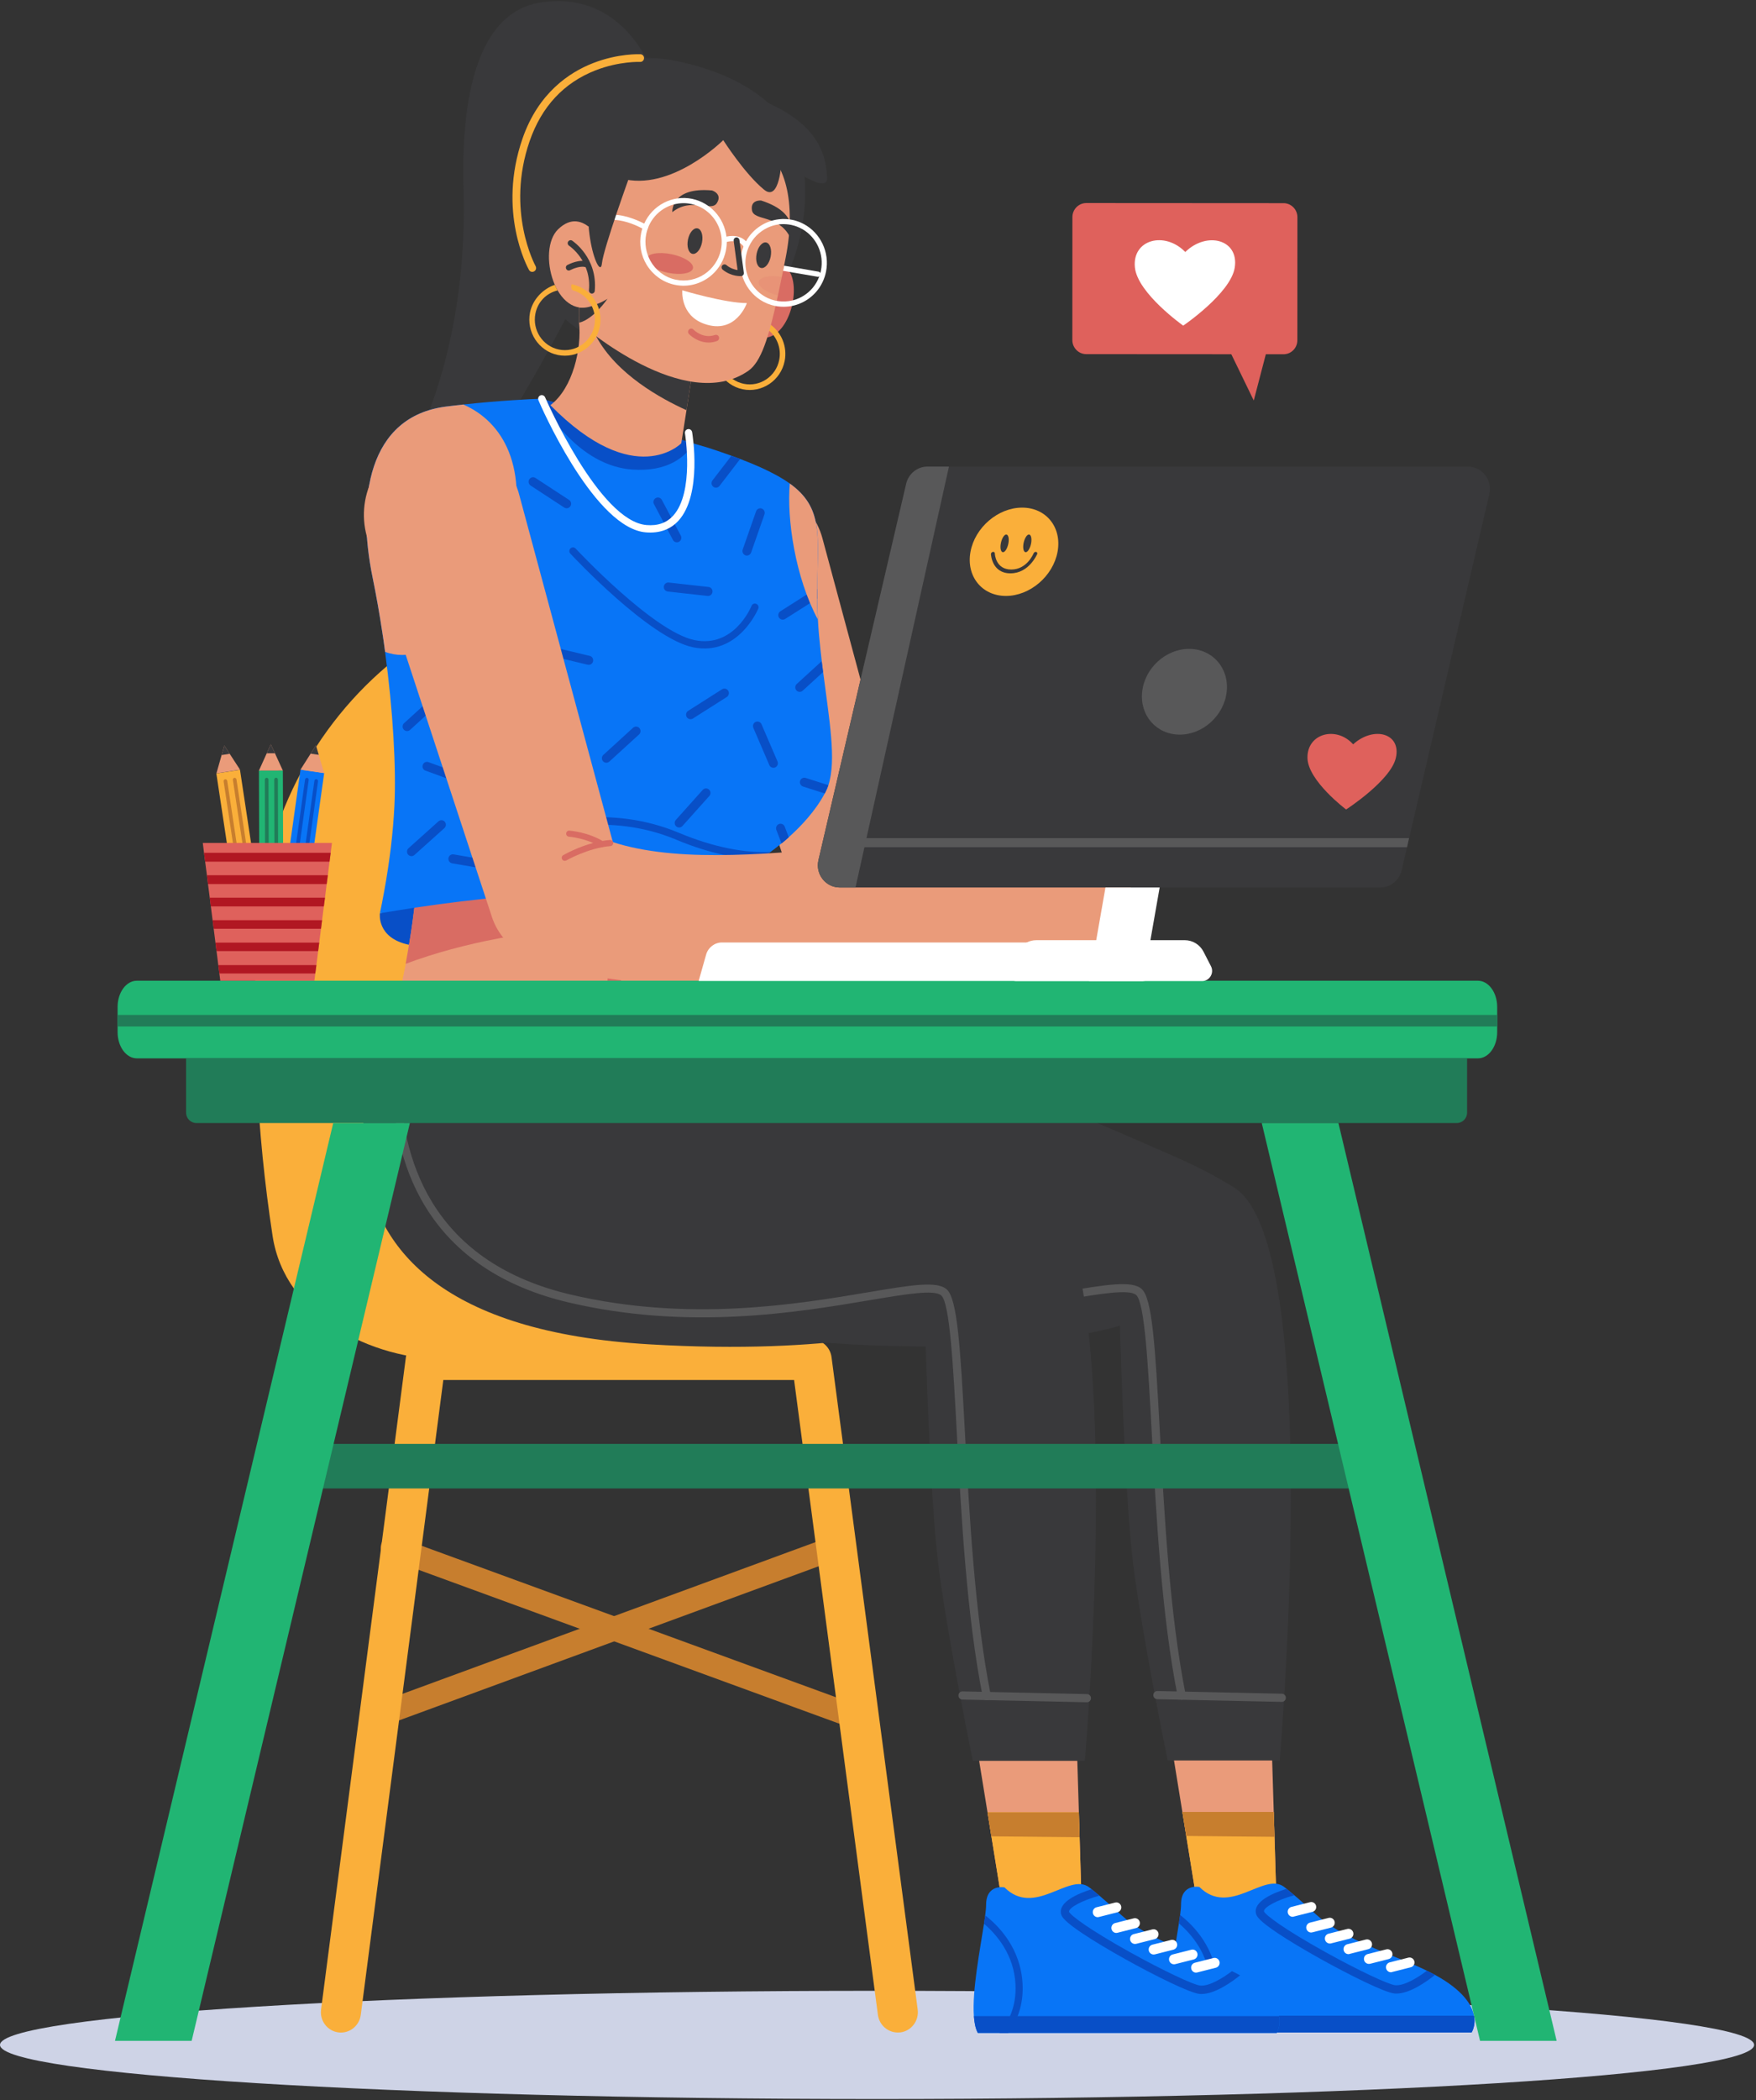 <svg width="516" height="617" viewBox="0 0 516 617" fill="none" xmlns="http://www.w3.org/2000/svg">
<rect x="0" y="0" width="516" height="617" fill="#333333" stroke="none"/>
<path d="M257.723 616.644C400.06 616.644 515.446 609.527 515.446 600.747C515.446 591.968 400.06 584.851 257.723 584.851C115.387 584.851 0 591.968 0 600.747C0 609.527 115.387 616.644 257.723 616.644Z" fill="#CED3E6"/>
<path d="M241.655 158.076L267.687 254.607L258.399 243.763C261.833 245.622 265.819 247.047 270.214 248.04C274.609 249.05 279.413 249.627 284.431 249.88C289.449 250.151 294.68 250.097 300.036 249.88C305.392 249.645 310.855 249.248 316.406 248.761H316.442C324.627 248.058 331.834 254.21 332.527 262.51C333.186 270.431 327.652 277.432 320.054 278.695C314.325 279.615 308.506 280.499 302.545 281.203C296.567 281.907 290.446 282.43 284.111 282.574C277.776 282.719 271.211 282.466 264.413 281.474C257.634 280.481 250.606 278.677 243.737 275.682C239.342 273.751 236.21 270.106 234.787 265.83L234.449 264.82L203.221 169.895C199.716 159.231 205.392 147.683 215.926 144.129C226.442 140.574 237.83 146.33 241.335 157.012C241.442 157.337 241.566 157.733 241.655 158.076Z" fill="#EA9B7A"/>
<path d="M251.673 508.006C251.281 508.006 250.89 507.934 250.498 507.789L114.128 457.936C112.349 457.286 111.423 455.284 112.064 453.479C112.705 451.675 114.68 450.719 116.459 451.386L252.829 501.24C254.609 501.889 255.552 503.892 254.894 505.696C254.413 507.122 253.079 508.006 251.673 508.006Z" fill="#C77E2E"/>
<path d="M109.627 508.006C108.221 508.006 106.904 507.122 106.388 505.696C105.748 503.892 106.673 501.889 108.452 501.221L246.442 450.538C248.221 449.889 250.196 450.827 250.855 452.631C251.495 454.435 250.57 456.438 248.791 457.106L110.801 507.789C110.41 507.934 110.018 508.006 109.627 508.006Z" fill="#C77E2E"/>
<path d="M263.808 597.103C260.908 597.103 258.381 594.92 257.972 591.925L233.345 405.412H130.267L106.014 591.925C105.587 595.19 102.633 597.5 99.413 597.067C96.192 596.634 93.915 593.639 94.341 590.373L119.27 398.7C119.662 395.723 122.153 393.504 125.107 393.504H238.506C241.459 393.504 243.95 395.723 244.342 398.682L269.662 590.355C270.089 593.621 267.83 596.634 264.609 597.067C264.324 597.085 264.075 597.103 263.808 597.103Z" fill="#FAAF3A"/>
<path d="M205.659 399.458H132.011C108.683 399.458 83.701 386.503 80.107 363.137C75.32 331.868 74.128 301.61 75.463 273.823C76.975 242.41 91.779 213.18 116.121 193.693C116.121 193.693 130.836 258.703 112.331 348.432C119.413 382.497 205.659 399.458 205.659 399.458Z" fill="#FAAF3A"/>
<path d="M190.303 18.187C190.303 18.187 181.548 -3.212 158.363 0.83C142.171 3.645 135.267 24.105 136.21 55.717C137.598 101.709 122.26 129.424 122.26 129.424L142.616 134.115C142.633 134.097 194.466 55.248 190.303 18.187Z" fill="#39393B"/>
<path d="M376.032 517.189H343.132C343.132 517.189 335.516 480.165 332.972 459.415C330.41 438.647 329.093 389.444 329.093 389.444C329.093 389.444 302.883 398.086 248.007 394.821C126.423 387.621 172.527 297.045 172.527 297.045C176.637 302.8 201.797 298.813 219.004 301.555C271.797 306.698 317.563 327.7 345.036 339.717C351.655 342.604 357.527 345.671 362.687 348.901C369.306 353.033 373.452 365.609 375.961 382.118C383.452 431.755 376.032 517.189 376.032 517.189Z" fill="#39393B"/>
<path d="M347.225 499.345C346.673 499.345 346.193 498.948 346.068 498.389C341.317 474.572 339.734 444.927 338.452 421.11C337.385 401.352 336.388 382.696 333.879 380.458C331.851 378.636 323.435 380.061 312.794 381.848C291.602 385.42 259.573 390.797 224.271 382.479C205.036 377.932 190.89 368.46 182.242 354.314C167.313 329.919 174.128 299.661 174.199 299.354C174.342 298.705 174.982 298.308 175.623 298.47C176.263 298.614 176.655 299.264 176.495 299.914C176.423 300.202 169.858 329.522 184.27 353.069C192.58 366.655 206.228 375.767 224.822 380.152C259.68 388.379 291.424 383.038 312.438 379.502C325.018 377.391 332.616 376.11 335.481 378.672C338.577 381.451 339.449 395.091 340.837 420.983C342.118 444.728 343.702 474.265 348.417 497.919C348.541 498.569 348.132 499.201 347.492 499.327C347.367 499.345 347.296 499.345 347.225 499.345Z" fill="#585859"/>
<path d="M376.655 499.976H376.637L340.054 499.182C339.395 499.164 338.879 498.623 338.897 497.955C338.915 497.288 339.449 496.765 340.107 496.783L376.691 497.576C377.349 497.595 377.865 498.136 377.847 498.803C377.829 499.453 377.296 499.976 376.655 499.976Z" fill="#585859"/>
<path d="M375.125 559.916H351.904L347.438 532.31L344.982 517.19H373.826L374.289 532.31L375.125 559.916Z" fill="#EA9B7A"/>
<path d="M375.125 559.916H351.904L348.577 539.365L347.438 532.31H374.289L374.52 539.617L375.125 559.916Z" fill="#FAAF3A"/>
<path d="M374.52 539.617L348.577 539.365L347.438 532.31H374.289L374.52 539.617Z" fill="#C77E2E"/>
<path d="M432.42 597.103H344.609C343.95 595.894 343.595 594.198 343.452 592.159C342.901 584.617 345.267 572.6 346.424 565.022C346.566 564.138 346.691 563.308 346.78 562.568C346.94 561.305 347.047 560.24 347.047 559.465C347.047 553.276 352.438 554.34 352.438 554.34C361.317 563.182 371.388 549.92 377.26 554.268C377.26 554.268 377.491 554.449 378.043 554.864C378.541 555.261 379.289 555.874 380.321 556.758C381.815 558.021 383.915 559.862 386.762 562.46C393.737 568.829 405.588 573.015 415.677 577.291C416.958 577.833 418.15 578.392 419.271 578.933C420.107 579.348 420.908 579.763 421.655 580.16C429.912 584.671 432.527 589.001 433.132 592.141C433.719 595.172 432.42 597.103 432.42 597.103Z" fill="#0875F7"/>
<path d="M421.673 580.178C419.413 582 414.378 585.663 410.338 585.663C410.16 585.663 409.983 585.663 409.805 585.645C406.958 585.411 396.495 580.196 387.972 575.451C383.096 572.726 378.63 570.056 375.427 567.909C370.178 564.39 369.253 563.055 369.057 562.117C368.292 558.598 374.022 556.163 378.043 554.882C378.541 555.278 379.289 555.892 380.321 556.776C375.338 558.147 371.228 560.313 371.424 561.558C371.922 562.604 377.118 566.61 389.538 573.52C399.022 578.789 408.007 583.029 410 583.209C412.705 583.426 416.673 580.936 419.271 578.969C420.125 579.366 420.926 579.781 421.673 580.178Z" fill="#084FC7"/>
<path d="M432.42 597.103H344.609C343.95 595.894 343.594 594.198 343.452 592.159H433.15C433.719 595.172 432.42 597.103 432.42 597.103Z" fill="#084FC7"/>
<path d="M353.559 597.103H350.943C353.541 594.089 355.979 589.452 355.658 582.848C355.231 574.043 350.036 568.125 346.406 565.022C346.548 564.138 346.673 563.308 346.762 562.568C350.658 565.581 357.224 572.203 357.74 582.74C358.078 589.055 356.032 593.765 353.559 597.103Z" fill="#084FC7"/>
<path d="M385.285 567.728C384.644 567.728 384.039 567.277 383.879 566.61C383.683 565.816 384.164 565.022 384.929 564.823L390.41 563.434C391.192 563.236 391.975 563.723 392.171 564.499C392.367 565.293 391.886 566.086 391.121 566.285L385.641 567.674C385.516 567.71 385.392 567.728 385.285 567.728Z" fill="white"/>
<path d="M379.84 563.109C379.2 563.109 378.595 562.658 378.434 561.991C378.239 561.197 378.719 560.403 379.484 560.205L384.965 558.815C385.748 558.617 386.531 559.104 386.726 559.88C386.922 560.674 386.442 561.468 385.676 561.648L380.196 563.037C380.071 563.091 379.947 563.109 379.84 563.109Z" fill="white"/>
<path d="M390.765 570.958C390.125 570.958 389.52 570.507 389.36 569.84C389.164 569.046 389.644 568.252 390.409 568.071L395.89 566.682C396.673 566.484 397.456 566.971 397.651 567.747C397.847 568.54 397.367 569.334 396.602 569.533L391.121 570.922C390.997 570.958 390.89 570.958 390.765 570.958Z" fill="white"/>
<path d="M396.246 574.08C395.587 574.08 395 573.629 394.84 572.961C394.644 572.167 395.125 571.373 395.89 571.175L401.37 569.785C402.153 569.587 402.936 570.074 403.132 570.85C403.328 571.644 402.847 572.438 402.082 572.618L396.602 574.007C396.495 574.062 396.37 574.08 396.246 574.08Z" fill="white"/>
<path d="M402.242 576.948C401.602 576.948 400.997 576.497 400.837 575.83C400.641 575.036 401.121 574.242 401.887 574.061L407.367 572.672C408.15 572.474 408.933 572.961 409.129 573.737C409.324 574.531 408.844 575.325 408.079 575.523L402.598 576.912C402.474 576.93 402.349 576.948 402.242 576.948Z" fill="white"/>
<path d="M408.719 579.402C408.079 579.402 407.474 578.951 407.314 578.284C407.118 577.49 407.598 576.696 408.364 576.497L413.844 575.108C414.627 574.91 415.41 575.397 415.606 576.173C415.801 576.967 415.321 577.76 414.556 577.941L409.075 579.33C408.951 579.384 408.844 579.402 408.719 579.402Z" fill="white"/>
<path d="M111.637 268.32C111.637 268.32 110.605 275.519 120.107 277.54L219.182 280.896C219.182 280.896 225.872 277.486 224.662 269.078C224.662 269.06 182.829 245.225 111.637 268.32Z" fill="#084FC7"/>
<path d="M220.534 301.538C169.11 330.226 112.954 307.131 112.954 307.131C115.694 299.535 117.74 290.964 119.217 283.17C120.925 274.094 121.886 266.083 122.331 261.879C144.199 260.67 197.829 258.342 218.844 263.394L219.004 271.929L220.534 301.538Z" fill="#EA9B7A"/>
<path d="M182.544 287.789C182.171 290.477 180.961 292.534 179.875 292.372C178.772 292.209 178.203 289.9 178.576 287.211C178.95 284.523 180.16 282.466 181.245 282.628C182.349 282.791 182.918 285.1 182.544 287.789Z" fill="#D96C63"/>
<path d="M218.986 271.929C197.082 270.576 154.004 270.106 119.199 283.152C120.907 274.076 121.868 266.065 122.313 261.861C144.181 260.652 197.812 258.324 218.826 263.376L218.986 271.929Z" fill="#D96C63"/>
<path d="M243.417 230.664C243.203 231.313 242.954 231.909 242.669 232.468C242.563 232.685 242.456 232.901 242.349 233.1C239.591 238.278 235.338 242.771 231.762 245.964C231.015 246.632 230.303 247.227 229.644 247.769C228.328 248.851 227.207 249.699 226.442 250.259C225.73 250.764 225.321 251.035 225.321 251.035C225.321 251.089 225.321 251.125 225.303 251.197C225.267 251.576 225.232 251.991 225.196 252.424C225.071 254.066 224.965 256.014 224.894 258.252C224.822 260.038 224.769 262.005 224.733 264.134C224.716 265.704 224.68 267.346 224.662 269.042C195.605 255.87 135.747 264.188 111.637 268.302C112.082 266.191 112.473 264.116 112.847 262.095C114.555 252.767 115.516 244.377 115.89 236.853C116.459 225.666 115.498 208.85 113.149 191.474C113.007 190.337 112.847 189.219 112.687 188.1C112.58 187.36 112.473 186.638 112.349 185.899C111.53 180.45 110.569 174.982 109.484 169.678C104.733 146.546 108.06 122.278 131.192 119.409C132.865 119.193 134.52 119.013 136.139 118.832C147.029 117.659 155.997 117.244 158.488 117.154C158.95 117.136 159.182 117.136 159.182 117.136L203.879 130.308L208.132 131.553C210.57 132.346 212.829 133.122 214.929 133.88C215.819 134.205 216.691 134.53 217.509 134.836C219.68 135.666 221.637 136.46 223.434 137.272C227.011 138.878 229.84 140.448 232.082 142.054C241.886 149.109 240.374 157.084 240.125 172.835C240.125 172.908 240.125 172.98 240.125 173.052C240.125 173.25 240.125 173.449 240.125 173.665C240.125 173.756 240.125 173.846 240.125 173.936C240.125 174.586 240.125 175.217 240.125 175.867C240.143 177.905 240.214 179.926 240.338 181.947C240.499 184.924 240.765 187.883 241.086 190.77C241.21 191.925 241.335 193.08 241.477 194.235C241.602 195.317 241.744 196.382 241.886 197.446C243.63 211.231 245.854 223.32 243.417 230.664Z" fill="#0875F7"/>
<path d="M240.107 173.052C240.107 173.25 240.107 173.449 240.107 173.665C240.107 173.756 240.107 173.846 240.107 173.936C240.107 174.586 240.107 175.217 240.107 175.867L230.712 181.839C230.427 182.019 230.107 182.073 229.787 182.019C229.431 181.965 229.111 181.749 228.897 181.424C228.506 180.792 228.701 179.98 229.306 179.583L239.271 173.25C239.52 173.088 239.822 173.034 240.107 173.052Z" fill="#084FC7"/>
<path d="M178.185 224.078C177.829 224.078 177.473 223.934 177.206 223.645C176.726 223.104 176.762 222.255 177.295 221.768L186.032 213.793C186.566 213.306 187.402 213.342 187.883 213.883C188.363 214.425 188.327 215.273 187.794 215.76L179.057 223.735C178.808 223.952 178.488 224.078 178.185 224.078Z" fill="#084FC7"/>
<path d="M241.851 197.446L235.872 202.913C235.623 203.148 235.303 203.256 235 203.256C234.644 203.256 234.288 203.112 234.021 202.823C233.541 202.282 233.577 201.434 234.11 200.947L241.441 194.253C241.566 195.317 241.708 196.382 241.851 197.446Z" fill="#084FC7"/>
<path d="M160.463 191.997C160.267 191.69 160.178 191.311 160.267 190.932C160.427 190.211 161.139 189.778 161.851 189.94L173.292 192.683C174.004 192.845 174.431 193.567 174.271 194.288C174.11 195.01 173.399 195.443 172.687 195.281L161.246 192.538C160.908 192.466 160.641 192.268 160.463 191.997Z" fill="#084FC7"/>
<path d="M119.626 214.768C119.27 214.768 118.914 214.623 118.647 214.335C118.167 213.793 118.203 212.945 118.736 212.458L127.473 204.483C128.007 203.996 128.843 204.032 129.324 204.573C129.804 205.115 129.768 205.963 129.235 206.45L120.498 214.425C120.249 214.659 119.946 214.768 119.626 214.768Z" fill="#084FC7"/>
<path d="M221.335 212.873C221.442 212.53 221.708 212.224 222.047 212.079C222.705 211.79 223.488 212.097 223.773 212.765L228.47 223.699C228.755 224.367 228.452 225.16 227.794 225.449C227.136 225.738 226.353 225.431 226.068 224.764L221.37 213.829C221.246 213.505 221.246 213.162 221.335 212.873Z" fill="#084FC7"/>
<path d="M243.417 230.664C243.203 231.313 242.954 231.909 242.669 232.468C242.563 232.685 242.456 232.901 242.349 233.1L235.961 231.061C235.641 230.952 235.392 230.736 235.232 230.465C235.054 230.159 234.983 229.762 235.107 229.401C235.321 228.697 236.068 228.318 236.744 228.535L243.417 230.664Z" fill="#084FC7"/>
<path d="M207.331 231.62C207.687 231.584 208.06 231.692 208.345 231.963C208.879 232.45 208.914 233.298 208.434 233.839L200.534 242.662C200.053 243.204 199.217 243.24 198.683 242.753C198.149 242.266 198.114 241.417 198.594 240.876L206.495 232.053C206.726 231.8 207.028 231.656 207.331 231.62Z" fill="#084FC7"/>
<path d="M202.687 211.267C202.331 211.213 202.011 210.997 201.797 210.672C201.406 210.058 201.601 209.228 202.206 208.831L212.171 202.498C212.776 202.101 213.594 202.3 213.986 202.913C214.377 203.527 214.182 204.357 213.577 204.754L203.612 211.087C203.327 211.267 202.989 211.321 202.687 211.267Z" fill="#084FC7"/>
<path d="M209.039 172.871C209.271 173.142 209.413 173.503 209.36 173.9C209.288 174.622 208.63 175.163 207.918 175.073L196.228 173.774C195.516 173.701 194.982 173.034 195.071 172.312C195.142 171.59 195.801 171.049 196.513 171.139L208.203 172.438C208.523 172.474 208.826 172.637 209.039 172.871Z" fill="#084FC7"/>
<path d="M192.046 147.16C192.135 146.799 192.367 146.492 192.705 146.312C193.345 145.969 194.146 146.204 194.484 146.853L200.054 157.354C200.392 158.004 200.16 158.816 199.52 159.159C198.879 159.501 198.078 159.267 197.74 158.617L192.171 148.116C191.993 147.809 191.957 147.467 192.046 147.16Z" fill="#084FC7"/>
<path d="M231.78 245.982C231.032 246.65 230.321 247.245 229.662 247.787L228.132 243.817C228.007 243.492 228.007 243.168 228.132 242.861C228.257 242.518 228.523 242.229 228.879 242.085C229.555 241.814 230.321 242.157 230.588 242.843L231.78 245.982Z" fill="#084FC7"/>
<path d="M124.306 225.774C124.128 225.449 124.092 225.07 124.235 224.692C124.484 224.006 125.231 223.645 125.907 223.898L136.975 227.939C137.651 228.192 138.007 228.95 137.758 229.635C137.509 230.321 136.762 230.682 136.085 230.429L125.018 226.388C124.697 226.297 124.448 226.063 124.306 225.774Z" fill="#084FC7"/>
<path d="M129.715 240.948C130.071 240.948 130.427 241.111 130.694 241.399C131.175 241.941 131.121 242.789 130.587 243.276L121.779 251.179C121.246 251.666 120.409 251.612 119.929 251.07C119.449 250.529 119.502 249.681 120.036 249.194L128.844 241.291C129.093 241.057 129.413 240.948 129.715 240.948Z" fill="#084FC7"/>
<path d="M145.676 253.488C145.89 253.777 146.014 254.156 145.943 254.535C145.819 255.257 145.142 255.744 144.431 255.617L132.847 253.615C132.135 253.488 131.655 252.803 131.779 252.081C131.904 251.359 132.58 250.872 133.292 250.998L144.876 253.001C145.196 253.055 145.481 253.236 145.676 253.488Z" fill="#084FC7"/>
<path d="M155.374 141.873C155.285 141.53 155.32 141.133 155.534 140.809C155.925 140.195 156.744 140.015 157.349 140.412L167.224 146.871C167.829 147.268 168.007 148.098 167.616 148.712C167.224 149.325 166.406 149.506 165.801 149.109L155.925 142.649C155.64 142.451 155.445 142.18 155.374 141.873Z" fill="#084FC7"/>
<path d="M222.776 149.487C223.096 149.307 223.47 149.271 223.843 149.397C224.52 149.65 224.876 150.408 224.644 151.093L220.712 162.334C220.463 163.02 219.715 163.381 219.039 163.146C218.363 162.893 218.007 162.136 218.239 161.45L222.171 150.209C222.278 149.902 222.509 149.65 222.776 149.487Z" fill="#084FC7"/>
<path d="M217.491 134.854L211.424 142.757C210.979 143.335 210.16 143.443 209.591 142.992C209.022 142.541 208.915 141.711 209.36 141.134L214.911 133.916C215.801 134.205 216.673 134.53 217.491 134.854Z" fill="#084FC7"/>
<path d="M158.114 243.889C158.239 244.268 158.559 244.539 158.915 244.611C159.093 244.647 159.288 244.647 159.466 244.575C159.662 244.503 178.683 238.26 198.684 246.668C208.844 250.944 217.883 252.568 225.196 252.424C225.232 251.991 225.267 251.594 225.303 251.197C225.303 251.143 225.321 251.089 225.321 251.052C225.321 251.052 225.73 250.782 226.442 250.277C219.253 250.638 210.054 249.086 199.502 244.665C178.737 235.932 159.591 242.247 158.79 242.518C158.239 242.717 157.936 243.33 158.114 243.889Z" fill="#084FC7"/>
<path d="M203.861 130.308C201.352 134.241 196.192 138.698 185.729 137.94C171.299 136.875 161.797 122.91 158.487 117.172C158.932 117.154 159.181 117.154 159.181 117.154L203.861 130.308Z" fill="#084FC7"/>
<path d="M188.523 156.218C188.95 156.308 189.377 156.362 189.804 156.398C193.79 156.723 197.029 155.55 199.413 152.916C206.353 145.229 203.506 127.691 203.381 126.952C203.274 126.356 202.723 125.959 202.153 126.067C201.566 126.176 201.175 126.735 201.281 127.312C201.317 127.493 204.075 144.544 197.847 151.454C195.908 153.601 193.328 154.522 190 154.251C176.014 153.114 160.338 117.082 160.178 116.721C159.947 116.18 159.306 115.927 158.772 116.162C158.239 116.396 157.989 117.046 158.221 117.587C158.826 119.085 173.701 153.168 188.523 156.218Z" fill="white"/>
<path d="M232.082 142.054C231.157 152.447 233.683 169.606 240.303 181.947C240.142 179.295 240.071 176.606 240.107 173.936C240.107 173.846 240.107 173.756 240.107 173.665C240.107 173.395 240.125 173.124 240.125 172.853C240.356 157.102 241.868 149.109 232.082 142.054Z" fill="#EA9B7A"/>
<path d="M149.857 160.349C144.733 180.413 125.978 196.508 113.167 191.492C113.007 190.373 112.864 189.237 112.704 188.118C112.598 187.378 112.491 186.656 112.366 185.917C111.548 180.468 110.587 175 109.501 169.696C104.751 146.564 108.096 122.296 131.21 119.427C132.882 119.211 134.537 119.031 136.156 118.85C147.704 123.848 155.765 137.254 149.857 160.349Z" fill="#EA9B7A"/>
<path d="M152.491 145.049L182.527 256.447L171.815 243.925C175.783 246.054 180.374 247.715 185.463 248.869C190.534 250.024 196.085 250.692 201.868 250.998C207.669 251.305 213.701 251.251 219.876 250.998C226.05 250.746 232.367 250.277 238.772 249.717H238.808C248.256 248.905 256.566 255.996 257.367 265.577C258.132 274.707 251.744 282.808 242.954 284.252C236.353 285.316 229.627 286.327 222.74 287.139C215.854 287.951 208.79 288.546 201.459 288.727C194.146 288.889 186.566 288.618 178.737 287.464C170.925 286.309 162.811 284.252 154.875 280.77C149.804 278.55 146.192 274.328 144.555 269.402L144.181 268.248L108.132 158.689C104.075 146.384 110.64 133.068 122.776 128.954C134.911 124.84 148.043 131.498 152.1 143.804C152.26 144.201 152.384 144.67 152.491 145.049Z" fill="#EA9B7A"/>
<path d="M165.943 252.893C165.64 252.893 165.338 252.731 165.178 252.442C164.929 252.009 165.089 251.468 165.516 251.215C165.8 251.053 172.366 247.3 179.235 246.758C179.733 246.722 180.16 247.083 180.196 247.588C180.231 248.094 179.875 248.527 179.377 248.563C172.918 249.068 166.459 252.749 166.405 252.785C166.245 252.857 166.085 252.893 165.943 252.893Z" fill="#D96C63"/>
<path d="M176.868 248.869C176.708 248.869 176.548 248.833 176.406 248.743C172.26 246.199 167.242 245.802 167.189 245.802C166.69 245.766 166.335 245.333 166.37 244.846C166.406 244.34 166.815 243.98 167.313 244.016C167.527 244.034 172.811 244.431 177.313 247.209C177.74 247.462 177.865 248.021 177.616 248.454C177.456 248.707 177.153 248.869 176.868 248.869Z" fill="#D96C63"/>
<path d="M203.648 190.157C216.94 192.881 222.758 178.952 222.812 178.808C223.043 178.248 222.776 177.617 222.224 177.4C221.673 177.166 221.05 177.436 220.836 177.996C220.623 178.519 215.605 190.41 204.075 188.046C191.957 185.556 169.359 161.396 169.146 161.143C168.737 160.71 168.061 160.692 167.633 161.107C167.206 161.522 167.189 162.208 167.598 162.641C168.523 163.633 190.89 187.523 203.648 190.157Z" fill="#084FC7"/>
<path d="M182.758 102.413C182.758 102.413 161.424 98.335 155.409 76.503C149.68 55.717 154.093 44.927 160.054 33.705C164.538 25.242 178.772 13.821 198.719 17.917C218.861 22.049 233.933 32.55 236.157 49.348C240.303 80.779 215.303 119.121 182.758 102.413Z" fill="#39393B"/>
<path d="M156.406 79.877C156.014 79.877 155.64 79.678 155.445 79.299C155.053 78.614 146.085 62.249 153.541 40.705C158.203 27.245 167.367 21.236 174.253 18.548C181.69 15.643 187.936 15.932 188.203 15.932C188.808 15.968 189.288 16.491 189.253 17.123C189.217 17.736 188.719 18.223 188.096 18.187C188.043 18.187 181.975 17.935 174.964 20.677C165.641 24.34 159.146 31.323 155.64 41.445C148.541 61.978 157.295 78.018 157.384 78.181C157.687 78.722 157.509 79.408 156.975 79.715C156.779 79.823 156.601 79.877 156.406 79.877Z" fill="#FAAF3A"/>
<path d="M224.129 80.22C224.129 80.22 231.068 74.663 232.901 82.024C234.734 89.386 229.573 102.467 221.495 98.498L224.129 80.22Z" fill="#D96C63"/>
<path d="M217.349 93.752C213.897 94.907 210.855 98.01 210.072 101.854C208.933 107.591 212.598 113.185 218.239 114.358C223.897 115.512 229.413 111.795 230.57 106.076C231.424 101.781 229.591 97.559 226.228 95.232C225.107 94.438 223.808 93.879 222.385 93.59C222.349 93.59 222.314 93.572 222.278 93.572C222.082 94.294 222.154 94.871 222.563 95.322C223.702 95.629 224.734 96.152 225.641 96.838C228.257 98.859 229.662 102.269 228.969 105.751C228.008 110.587 223.328 113.726 218.559 112.752C213.791 111.777 210.694 107.032 211.655 102.196C212.367 98.678 214.929 96.188 218.15 95.394L217.349 93.752Z" fill="#FAAF3A"/>
<path d="M203.096 111.777L200.196 130.218C200.196 130.218 186.584 144.309 161.726 119.031C168.399 113.997 170.943 102.305 170.16 94.763C170.16 94.763 172.118 95.954 175.142 98.732C175.73 99.274 176.495 99.689 177.224 100.212C183.79 104.723 193.861 110.623 203.096 111.777Z" fill="#EA9B7A"/>
<path d="M203.096 111.777L201.726 120.51C194.271 117.136 181.086 109.937 175.143 98.714C175.783 99.183 176.495 99.671 177.224 100.194C183.79 104.723 193.862 110.623 203.096 111.777Z" fill="#39393B"/>
<path d="M230.854 75.781C230.463 77.73 230.107 79.588 229.733 81.357C229.342 83.269 228.968 85.074 228.595 86.77C225.837 99.526 223.577 106.365 219.911 108.927C201.353 121.864 171.157 95.665 170.178 94.817C170.16 94.799 170.16 94.799 170.16 94.799C170.143 93.301 170.143 91.804 170.16 90.342C170.392 77.928 172.473 66.778 175.783 56.475C177.438 45.216 186.05 36.195 197.135 34.499C208.63 32.748 217.278 39.496 222.687 42.474C230.854 46.984 234.057 59.525 230.854 75.781Z" fill="#EA9B7A"/>
<path d="M176.423 44.891C176.423 44.891 189.413 19.559 215.32 26.632C241.228 33.705 242.598 45.902 243.061 52C243.523 58.099 229.644 47.291 229.644 47.291C229.644 47.291 229.164 59.488 224.537 55.735C218.861 51.116 212.527 41.175 212.527 41.175C212.527 41.175 197.1 56.547 182.438 52.397C174.092 50.052 176.423 44.891 176.423 44.891Z" fill="#39393B"/>
<path d="M208.239 100.627C204.876 100.627 202.562 98.263 202.456 98.137C202.1 97.758 202.1 97.163 202.473 96.802C202.847 96.441 203.416 96.441 203.772 96.82C203.897 96.946 206.566 99.635 210.089 98.407C210.57 98.245 211.103 98.498 211.263 98.985C211.424 99.472 211.175 100.013 210.694 100.176C209.84 100.501 209.021 100.627 208.239 100.627Z" fill="#D96C63"/>
<path d="M200.498 85.29C200.498 85.29 212.989 89.043 219.466 89.043C219.466 89.043 216.228 98.426 206.975 95.142C199.769 92.58 200.498 85.29 200.498 85.29Z" fill="white"/>
<path d="M223.683 58.911C223.683 58.911 220.445 58.568 220.961 61.762C221.495 64.956 228.523 63.007 232.011 69.394C232.011 69.394 235.374 62.7 223.683 58.911Z" fill="#39393B"/>
<path d="M209.253 55.952C209.253 55.952 212.367 56.926 210.659 59.651C208.951 62.375 203.221 57.81 197.563 62.321C197.563 62.321 197.047 54.833 209.253 55.952Z" fill="#39393B"/>
<path d="M203.63 78.812C203.328 80.31 200.036 80.906 196.246 80.13C192.474 79.354 189.662 77.513 189.965 75.998C190.267 74.5 193.559 73.905 197.349 74.681C201.121 75.457 203.933 77.315 203.63 78.812Z" fill="#D96C63"/>
<path d="M240.498 79.805L230.409 78.055C230.356 78.488 230.249 78.921 230.16 79.336C230.142 79.408 230.124 79.48 230.089 79.552L240.249 81.302C240.658 81.375 241.05 81.086 241.121 80.671C241.192 80.274 240.925 79.877 240.498 79.805Z" fill="white"/>
<path d="M213.559 71.072C213.559 70.549 213.541 70.025 213.47 69.52C213.132 66.742 211.922 64.179 210.071 62.195C208.363 60.372 206.139 59.037 203.559 58.46C203.523 58.442 203.47 58.442 203.434 58.424C197.527 57.197 191.708 60.336 189.306 65.677C189.092 66.146 188.914 66.615 188.754 67.102C188.612 67.535 188.505 67.987 188.398 68.438C187.722 71.794 188.381 75.114 190.035 77.82C190.605 78.74 191.281 79.588 192.046 80.328C193.719 81.97 195.836 83.161 198.274 83.666C202.384 84.532 206.423 83.269 209.324 80.635C211.281 78.867 212.722 76.449 213.292 73.652C213.292 73.634 213.292 73.634 213.292 73.616C213.47 72.768 213.559 71.92 213.559 71.072ZM198.594 82.168C198.523 82.15 198.47 82.15 198.416 82.132C195.231 81.411 192.651 79.354 191.139 76.665C189.84 74.338 189.324 71.559 189.893 68.744C190.018 68.167 190.178 67.608 190.374 67.066C190.391 67.03 190.409 66.994 190.409 66.958C191.993 62.79 195.854 59.957 200.196 59.705C201.157 59.651 202.135 59.705 203.132 59.921C205.267 60.372 207.117 61.401 208.594 62.826C211.299 65.442 212.651 69.376 211.851 73.345C210.569 79.48 204.644 83.45 198.594 82.168Z" fill="white"/>
<path d="M236.174 65.803C235.836 65.623 235.48 65.46 235.107 65.298C234.68 65.118 234.235 64.973 233.79 64.829C233.47 64.739 233.167 64.649 232.829 64.594C232.224 64.468 231.637 64.396 231.05 64.36C230.338 64.306 229.626 64.324 228.932 64.414C226.993 64.631 225.16 65.28 223.541 66.309C221.762 67.427 220.249 68.997 219.217 70.891C218.932 71.379 218.701 71.884 218.488 72.389C218.47 72.425 218.47 72.443 218.452 72.479C218.185 73.165 217.972 73.887 217.811 74.626C216.797 79.606 218.772 84.514 222.491 87.437C223.701 88.393 225.089 89.133 226.619 89.584C226.851 89.656 227.082 89.729 227.331 89.765C227.456 89.801 227.562 89.819 227.687 89.855C228.915 90.108 230.142 90.18 231.335 90.072C231.53 90.053 231.726 90.035 231.904 90.017C232.42 89.945 232.936 89.855 233.452 89.711C234.395 89.458 235.32 89.097 236.174 88.646C239.431 86.914 241.922 83.774 242.722 79.841C243.879 74.067 241.05 68.402 236.174 65.803ZM241.228 79.516C241.174 79.769 241.121 80.003 241.05 80.238C240.961 80.581 240.854 80.906 240.73 81.248C239.84 83.648 238.203 85.597 236.139 86.878C235.392 87.347 234.573 87.726 233.719 88.014C233.185 88.195 232.651 88.321 232.082 88.412C231.922 88.448 231.762 88.466 231.601 88.484C230.427 88.628 229.199 88.592 227.972 88.339C227.865 88.321 227.74 88.285 227.633 88.267C227.562 88.249 227.491 88.231 227.438 88.213C225.641 87.744 224.039 86.842 222.74 85.633C222.545 85.452 222.367 85.272 222.189 85.091C219.715 82.493 218.505 78.722 219.27 74.915C219.448 74.067 219.715 73.237 220.053 72.479C221.174 69.989 223.132 68.059 225.498 66.922C226.957 66.218 228.577 65.839 230.249 65.839C230.516 65.839 230.783 65.858 231.068 65.876C231.548 65.912 232.029 65.984 232.509 66.074C232.865 66.146 233.203 66.236 233.541 66.345C234.004 66.489 234.448 66.669 234.893 66.868C235.231 67.03 235.569 67.211 235.908 67.391C239.947 69.791 242.224 74.608 241.228 79.516Z" fill="white"/>
<path d="M173.221 68.004C173.132 67.986 173.043 67.95 172.971 67.896C172.616 67.662 172.527 67.192 172.74 66.85C177.794 58.839 189.947 66.038 190.053 66.11C190.409 66.326 190.534 66.796 190.32 67.156C190.107 67.517 189.644 67.644 189.288 67.427C189.181 67.355 178.274 60.913 174.004 67.68C173.843 67.932 173.523 68.059 173.221 68.004Z" fill="white"/>
<path d="M219.022 72.822C218.826 72.786 218.666 72.66 218.541 72.498C216.922 69.971 213.47 71.108 213.435 71.108C213.043 71.234 212.616 71.018 212.492 70.621C212.367 70.224 212.58 69.791 212.972 69.665C214.556 69.123 218.025 68.853 219.823 71.668C220.054 72.028 219.947 72.498 219.591 72.714C219.413 72.822 219.218 72.858 219.022 72.822Z" fill="white"/>
<g opacity="0.8">
<g opacity="0.8">
<g opacity="0.8">
<g opacity="0.8">
<g opacity="0.8">
<g opacity="0.8">
<g opacity="0.8">
<path opacity="0.8" d="M229.734 81.357C229.342 83.269 228.968 85.073 228.595 86.769C225.161 85.921 222.687 84.207 222.972 82.782C223.274 81.375 226.228 80.761 229.734 81.357Z" fill="#D96C63"/>
</g>
</g>
</g>
</g>
</g>
</g>
</g>
<path d="M206.281 71.252C205.872 73.327 204.609 74.807 203.47 74.572C202.331 74.338 201.744 72.479 202.153 70.404C202.562 68.329 203.826 66.85 204.965 67.084C206.103 67.319 206.691 69.177 206.281 71.252Z" fill="#39393B"/>
<path d="M226.459 75.402C226.05 77.477 224.787 78.957 223.648 78.722C222.509 78.488 221.922 76.629 222.331 74.554C222.741 72.479 224.004 71 225.143 71.234C226.282 71.469 226.869 73.327 226.459 75.402Z" fill="#39393B"/>
<path d="M216.032 80.959C217.011 81.158 217.705 81.122 217.758 81.122C217.989 81.104 218.221 80.996 218.381 80.815C218.541 80.635 218.594 80.382 218.577 80.147L217.278 70.494C217.206 70.025 216.779 69.682 216.317 69.754C215.854 69.827 215.516 70.26 215.587 70.729L216.744 79.335C215.89 79.209 214.609 78.848 213.452 77.874C213.096 77.567 212.545 77.621 212.242 77.982C211.94 78.343 211.993 78.903 212.349 79.209C213.612 80.256 214.982 80.743 216.032 80.959Z" fill="#39393B"/>
<path d="M178.506 87.78C178.363 87.997 174.413 93.752 170.196 94.799C170.178 94.781 170.178 94.781 170.178 94.781C170.143 93.283 170.16 91.786 170.178 90.324C170.321 90.342 174.342 90.451 178.506 87.78Z" fill="#39393B"/>
<path d="M177.634 72.66C177.634 72.66 171.691 59.885 163.986 67.373C157.634 73.562 163.185 94.203 174.217 89.783L177.634 72.66Z" fill="#EA9B7A"/>
<path d="M163.025 83.684C159.573 84.839 156.53 87.942 155.747 91.785C154.609 97.523 158.274 103.117 163.915 104.289C169.573 105.444 175.089 101.727 176.246 96.008C177.1 91.713 175.267 87.491 171.904 85.164C170.783 84.37 169.484 83.81 168.061 83.522C168.025 83.522 167.989 83.504 167.954 83.504C167.758 84.225 167.847 84.803 168.239 85.254C169.377 85.561 170.409 86.084 171.317 86.769C173.933 88.79 175.338 92.201 174.644 95.683C173.683 100.518 169.004 103.658 164.235 102.684C159.466 101.709 156.37 96.964 157.331 92.128C158.025 88.61 160.605 86.12 163.826 85.326L163.025 83.684Z" fill="#FAAF3A"/>
<path d="M173.754 86.228C173.79 86.228 173.808 86.246 173.843 86.246C174.306 86.282 174.733 85.94 174.769 85.453C175.641 75.799 168.452 70.91 168.149 70.711C167.758 70.441 167.224 70.567 166.957 70.964C166.69 71.361 166.815 71.902 167.206 72.173C167.473 72.353 173.843 76.72 173.061 85.308C173.043 85.741 173.345 86.138 173.754 86.228Z" fill="#39393B"/>
<path d="M166.958 79.462C167.136 79.498 167.349 79.48 167.527 79.372C168.381 78.921 170.89 77.91 172.26 78.578C172.687 78.794 173.203 78.614 173.399 78.181C173.612 77.748 173.434 77.225 173.007 77.026C170.623 75.853 167.136 77.64 166.744 77.838C166.317 78.055 166.157 78.578 166.388 79.011C166.495 79.246 166.726 79.408 166.958 79.462Z" fill="#39393B"/>
<path d="M185.285 50.99C185.285 50.99 177.296 72.985 176.869 77.423C176.281 83.468 168.399 62.754 176.317 45.072L185.285 50.99Z" fill="#39393B"/>
<path d="M318.773 517.298H285.872C285.872 517.298 278.257 480.273 275.712 459.524C273.15 438.756 271.833 389.552 271.833 389.552C271.833 389.552 245.623 398.195 190.747 394.929C69.163 387.73 115.267 297.153 115.267 297.153C119.377 302.909 150.196 310.83 167.384 313.59C220.178 318.733 260.303 327.826 287.776 339.843C294.395 342.73 300.267 345.797 305.427 349.027C312.047 353.159 316.193 365.735 318.702 382.245C326.193 431.881 318.773 517.298 318.773 517.298Z" fill="#39393B"/>
<path d="M289.947 499.471C289.395 499.471 288.915 499.074 288.79 498.515C284.039 474.698 282.456 445.053 281.175 421.236C280.107 401.479 279.111 382.822 276.602 380.585C274.573 378.763 266.157 380.188 255.516 381.974C234.324 385.547 202.295 390.924 166.993 382.606C147.758 378.059 133.612 368.586 124.964 354.44C110.035 330.046 116.85 299.788 116.921 299.481C117.064 298.831 117.704 298.434 118.345 298.597C118.986 298.741 119.377 299.391 119.217 300.04C119.146 300.329 112.58 329.649 126.993 353.195C135.302 366.782 148.95 375.894 167.544 380.278C202.402 388.506 234.146 383.165 255.16 379.629C267.74 377.518 275.338 376.236 278.203 378.799C281.299 381.577 282.171 395.218 283.559 421.11C284.84 444.855 286.424 474.391 291.139 498.046C291.264 498.696 290.854 499.327 290.214 499.453C290.107 499.453 290.036 499.471 289.947 499.471Z" fill="#585859"/>
<path d="M319.395 500.085H319.377L282.794 499.291C282.135 499.273 281.619 498.731 281.637 498.064C281.655 497.396 282.189 496.873 282.847 496.891L319.431 497.685C320.089 497.703 320.605 498.244 320.587 498.912C320.552 499.579 320.036 500.085 319.395 500.085Z" fill="#585859"/>
<path d="M317.866 560.042H294.645L290.179 532.418L287.723 517.298H316.567L317.029 532.418L317.866 560.042Z" fill="#EA9B7A"/>
<path d="M317.865 560.042H294.644L291.317 539.473L290.178 532.418H317.029L317.242 539.726L317.865 560.042Z" fill="#FAAF3A"/>
<path d="M317.242 539.726L291.317 539.473L290.178 532.418H317.029L317.242 539.726Z" fill="#C77E2E"/>
<path d="M375.161 597.229H287.331C286.673 596.02 286.317 594.324 286.175 592.285C285.623 584.743 287.99 572.727 289.146 565.148C289.289 564.264 289.413 563.434 289.502 562.695C289.662 561.432 289.769 560.367 289.769 559.591C289.769 553.402 295.161 554.467 295.161 554.467C304.04 563.308 314.111 550.064 319.983 554.395C319.983 554.395 320.214 554.575 320.766 554.99C321.264 555.387 322.011 556.001 323.043 556.885C324.538 558.148 326.638 559.988 329.485 562.586C336.46 568.956 348.31 573.142 358.399 577.418C359.68 577.959 360.873 578.5 361.994 579.06C362.83 579.475 363.631 579.89 364.378 580.287C372.634 584.798 375.25 589.128 375.855 592.267C376.442 595.281 375.161 597.229 375.161 597.229Z" fill="#0875F7"/>
<path d="M364.396 580.305C362.136 582.127 357.1 585.79 353.061 585.79C352.883 585.79 352.705 585.79 352.527 585.772C349.68 585.537 339.218 580.323 330.694 575.577C325.819 572.853 321.353 570.183 318.15 568.035C312.901 564.517 311.976 563.182 311.78 562.244C311.015 558.725 316.744 556.289 320.766 555.008C321.264 555.405 322.011 556.019 323.043 556.903C318.061 558.274 313.951 560.439 314.146 561.666C314.645 562.713 319.84 566.718 332.26 573.629C341.744 578.897 350.73 583.138 352.723 583.318C355.428 583.534 359.396 581.045 361.993 579.078C362.865 579.475 363.648 579.89 364.396 580.305Z" fill="#084FC7"/>
<path d="M375.161 597.229H287.331C286.673 596.02 286.317 594.324 286.175 592.285H375.873C376.442 595.281 375.161 597.229 375.161 597.229Z" fill="#084FC7"/>
<path d="M296.3 597.229H293.684C296.282 594.216 298.719 589.579 298.399 582.975C297.972 574.17 292.776 568.252 289.146 565.148C289.289 564.264 289.413 563.434 289.502 562.695C293.399 565.708 299.965 572.33 300.481 582.867C300.801 589.182 298.755 593.891 296.3 597.229Z" fill="#084FC7"/>
<path d="M328.026 567.855C327.385 567.855 326.78 567.404 326.62 566.736C326.424 565.942 326.905 565.149 327.67 564.95L333.15 563.561C333.933 563.362 334.716 563.85 334.912 564.625C335.107 565.419 334.627 566.213 333.862 566.412L328.381 567.801C328.257 567.837 328.132 567.855 328.026 567.855Z" fill="white"/>
<path d="M322.563 563.218C321.904 563.218 321.317 562.767 321.157 562.099C320.961 561.305 321.442 560.511 322.207 560.313L327.687 558.924C328.47 558.725 329.253 559.212 329.449 559.988C329.645 560.782 329.164 561.576 328.399 561.774L322.919 563.164C322.794 563.2 322.687 563.218 322.563 563.218Z" fill="white"/>
<path d="M333.506 571.085C332.866 571.085 332.261 570.634 332.1 569.966C331.905 569.172 332.385 568.378 333.15 568.198L338.631 566.809C339.414 566.61 340.196 567.097 340.392 567.873C340.588 568.667 340.108 569.461 339.342 569.659L333.862 571.049C333.737 571.067 333.613 571.085 333.506 571.085Z" fill="white"/>
<path d="M338.987 574.188C338.346 574.188 337.741 573.737 337.581 573.07C337.385 572.276 337.866 571.482 338.631 571.301L344.111 569.912C344.894 569.714 345.677 570.201 345.873 570.977C346.068 571.77 345.588 572.564 344.823 572.763L339.342 574.152C339.218 574.17 339.111 574.188 338.987 574.188Z" fill="white"/>
<path d="M344.965 577.057C344.325 577.057 343.72 576.606 343.559 575.938C343.364 575.144 343.844 574.35 344.609 574.17L350.09 572.781C350.873 572.582 351.656 573.069 351.851 573.845C352.047 574.639 351.567 575.433 350.801 575.632L345.321 577.021C345.196 577.057 345.09 577.057 344.965 577.057Z" fill="white"/>
<path d="M351.46 579.511C350.801 579.511 350.214 579.06 350.054 578.392C349.858 577.598 350.339 576.804 351.104 576.606L356.584 575.217C357.367 575.018 358.15 575.505 358.346 576.281C358.542 577.075 358.061 577.869 357.296 578.067L351.816 579.457C351.691 579.493 351.566 579.511 351.46 579.511Z" fill="white"/>
<path d="M439.948 295.818V303.216C439.948 307.474 437.421 310.92 434.289 310.92H40.214C37.082 310.92 34.555 307.474 34.555 303.216V295.818C34.555 291.56 37.082 288.113 40.214 288.113H434.272C437.403 288.113 439.948 291.56 439.948 295.818Z" fill="#21B573"/>
<path d="M439.948 298.163H34.555V301.555H439.948V298.163Z" fill="#217C58"/>
<path d="M428.097 329.919H57.687C56.032 329.919 54.68 328.548 54.68 326.87V310.812H431.104V326.87C431.104 328.548 429.752 329.919 428.097 329.919Z" fill="#217C58"/>
<path d="M411.46 424.177H80.196V437.276H411.46V424.177Z" fill="#217C58"/>
<path d="M56.317 599.557L120.445 329.919H97.918L33.79 599.557H56.317Z" fill="#21B573"/>
<path d="M434.912 599.557L370.766 329.919H393.293L457.421 599.557H434.912Z" fill="#21B573"/>
<path d="M70.519 226.145L63.572 227.224L71.603 280.392L78.55 279.313L70.519 226.145Z" fill="#FAAF3A"/>
<path d="M70.533 226.117L63.594 227.2L65.124 221.823L65.907 219.026L67.491 221.444L70.533 226.117Z" fill="#EA9B7A"/>
<path d="M77.96 275.443L71.012 276.522L71.597 280.392L78.544 279.313L77.96 275.443Z" fill="#39393B"/>
<path d="M78.576 282.43L72.544 283.368C72.295 283.404 72.046 283.224 72.011 282.971L71.619 280.355L78.576 279.272L78.968 281.889C79.004 282.159 78.826 282.394 78.576 282.43Z" fill="#DF615C"/>
<path d="M67.491 221.444L65.124 221.823L65.907 219.026L67.491 221.444Z" fill="#39393B"/>
<path d="M77.567 272.665L70.619 273.744L71.037 276.508L77.984 275.429L77.567 272.665Z" fill="#C77E2E"/>
<path d="M65.712 229.545L71.655 268.915C71.708 269.222 71.975 269.421 72.26 269.366C72.545 269.312 72.758 269.042 72.705 268.753L66.762 229.383C66.708 229.094 66.441 228.878 66.157 228.932C65.872 228.968 65.658 229.256 65.712 229.545Z" fill="#C77E2E"/>
<path d="M68.434 229.13L74.378 268.5C74.431 268.789 74.698 269.005 74.983 268.951C75.285 268.897 75.481 268.627 75.427 268.338L69.484 228.968C69.431 228.679 69.164 228.462 68.879 228.517C68.595 228.553 68.381 228.823 68.434 229.13Z" fill="#C77E2E"/>
<path d="M83.116 226.36L76.088 226.383L76.263 280.17L83.291 280.147L83.116 226.36Z" fill="#21B573"/>
<path d="M83.114 226.369L76.085 226.388L78.381 221.299L79.573 218.647L80.783 221.281L83.114 226.369Z" fill="#EA9B7A"/>
<path d="M83.269 276.25L76.24 276.273L76.253 280.188L83.281 280.165L83.269 276.25Z" fill="#39393B"/>
<path d="M82.829 283.26L76.726 283.278C76.459 283.278 76.263 283.061 76.263 282.809V280.174L83.292 280.156V282.791C83.292 283.043 83.096 283.26 82.829 283.26Z" fill="#DF615C"/>
<path d="M80.783 221.281L78.381 221.299L79.573 218.647L80.783 221.281Z" fill="#39393B"/>
<path d="M83.253 273.435L76.224 273.458L76.233 276.255L83.262 276.232L83.253 273.435Z" fill="#217C58"/>
<path d="M77.829 229.04L77.954 268.861C77.954 269.168 78.203 269.403 78.487 269.403C78.79 269.403 79.021 269.15 79.021 268.861L78.897 229.04C78.897 228.733 78.648 228.499 78.363 228.499C78.078 228.481 77.829 228.733 77.829 229.04Z" fill="#217C58"/>
<path d="M80.587 229.022L80.712 268.843C80.712 269.15 80.961 269.384 81.246 269.384C81.548 269.384 81.78 269.132 81.78 268.843L81.655 229.022C81.655 228.715 81.406 228.48 81.121 228.48C80.837 228.48 80.587 228.715 80.587 229.022Z" fill="#217C58"/>
<path d="M88.301 226.093L80.843 279.348L87.802 280.35L95.26 227.095L88.301 226.093Z" fill="#0875F7"/>
<path d="M95.249 227.127L88.292 226.117L91.281 221.408L92.847 218.972L93.666 221.751L95.249 227.127Z" fill="#EA9B7A"/>
<path d="M88.362 276.521L81.403 275.52L80.86 279.396L87.819 280.398L88.362 276.521Z" fill="#39393B"/>
<path d="M86.904 283.386L80.872 282.52C80.623 282.484 80.445 282.249 80.481 281.979L80.854 279.362L87.812 280.373L87.438 282.989C87.385 283.242 87.153 283.422 86.904 283.386Z" fill="#DF615C"/>
<path d="M93.666 221.751L91.281 221.408L92.847 218.972L93.666 221.751Z" fill="#39393B"/>
<path d="M81.78 272.72L81.392 275.489L88.351 276.492L88.739 273.723L81.78 272.72Z" fill="#084FC7"/>
<path d="M89.644 228.986L84.128 268.41C84.093 268.717 84.288 268.988 84.591 269.024C84.893 269.06 85.16 268.861 85.196 268.555L90.712 229.13C90.747 228.824 90.552 228.553 90.249 228.517C89.965 228.481 89.698 228.697 89.644 228.986Z" fill="#084FC7"/>
<path d="M92.384 229.383L86.868 268.807C86.833 269.114 87.029 269.385 87.331 269.421C87.634 269.457 87.9 269.258 87.936 268.952L93.452 229.527C93.488 229.221 93.292 228.95 92.989 228.914C92.687 228.878 92.42 229.076 92.384 229.383Z" fill="#084FC7"/>
<path d="M97.545 247.642L97.171 250.529L96.833 253.146L96.335 257.115L95.997 259.713L95.498 263.719L95.16 266.281L94.644 270.323L94.324 272.849L93.808 276.926L93.488 279.416L92.972 283.53L92.651 285.984L92.385 288.113H64.733L64.466 285.984L64.146 283.53L63.63 279.416L63.31 276.926L62.794 272.849L62.473 270.323L61.957 266.281L61.637 263.719L61.121 259.713L60.801 257.115L60.285 253.146L59.947 250.529L59.591 247.642H97.545Z" fill="#DF615C"/>
<path d="M97.171 250.529L96.833 253.145H60.285L59.947 250.529H97.171Z" fill="#B11722"/>
<path d="M96.335 257.115L95.997 259.713H61.121L60.801 257.115H96.335Z" fill="#B11722"/>
<path d="M95.499 263.719L95.16 266.281H61.958L61.637 263.719H95.499Z" fill="#B11722"/>
<path d="M94.644 270.323L94.324 272.849H62.794L62.474 270.323H94.644Z" fill="#B11722"/>
<path d="M93.808 276.926L93.488 279.416H63.63L63.31 276.926H93.808Z" fill="#B11722"/>
<path d="M92.972 283.53L92.651 285.984H64.466L64.146 283.53H92.972Z" fill="#B11722"/>
<path d="M437.652 145.121L414.075 246.235L413.453 248.888L411.869 255.69C411.175 258.649 408.595 260.724 405.606 260.724H246.762C242.598 260.724 239.537 256.791 240.498 252.695L266.281 142.108C266.975 139.167 269.555 137.092 272.545 137.092H431.371C435.534 137.092 438.595 141.026 437.652 145.121Z" fill="#39393B"/>
<path d="M414.058 246.217L413.453 248.887H248.523V246.217H414.058Z" fill="#585859"/>
<path d="M310.765 162.1C309.449 169.263 302.651 175.073 295.587 175.073C288.523 175.073 283.861 169.263 285.178 162.1C286.495 154.937 293.292 149.127 300.356 149.127C307.438 149.127 312.082 154.937 310.765 162.1Z" fill="#FAAF3A"/>
<path d="M296.317 159.628C296.05 161.053 295.338 162.226 294.733 162.226C294.111 162.226 293.826 161.071 294.093 159.628C294.36 158.202 295.071 157.03 295.676 157.03C296.299 157.03 296.584 158.184 296.317 159.628Z" fill="#39393B"/>
<path d="M302.99 159.628C302.723 161.053 302.011 162.226 301.406 162.226C300.801 162.226 300.499 161.071 300.766 159.628C301.032 158.202 301.744 157.03 302.349 157.03C302.972 157.03 303.257 158.184 302.99 159.628Z" fill="#39393B"/>
<path d="M296.922 168.433C291.424 168.433 291.192 162.858 291.192 162.803C291.175 162.497 291.424 162.19 291.744 162.136C292.064 162.064 292.313 162.262 292.331 162.569C292.331 162.767 292.545 167.314 297.153 167.314C301.744 167.314 303.63 162.767 303.719 162.569C303.844 162.262 304.182 162.082 304.466 162.136C304.751 162.208 304.893 162.497 304.769 162.803C304.715 162.84 302.42 168.433 296.922 168.433Z" fill="#39393B"/>
<path d="M384.2 222.689C384.342 229.401 395.552 237.809 395.552 237.809C395.552 237.809 408.577 229.401 410.161 222.689C411.869 215.417 403.684 213.18 397.616 218.665C392.723 213.18 384.04 215.417 384.2 222.689Z" fill="#DF615C"/>
<path d="M360.463 203.22C359.698 210.185 353.524 215.814 346.673 215.814C339.823 215.814 334.858 210.167 335.623 203.22C336.388 196.255 342.563 190.626 349.413 190.626C356.282 190.626 361.228 196.273 360.463 203.22Z" fill="#585859"/>
<path d="M278.844 137.092L251.388 260.724H246.762C242.598 260.724 239.537 256.79 240.498 252.695L266.281 142.108C266.975 139.167 269.555 137.074 272.545 137.074H278.844V137.092Z" fill="#585859"/>
<path d="M324.84 260.724L320.018 288.204H335.943L340.765 260.724H324.84Z" fill="white"/>
<path d="M296.21 283.476L299.466 278.839C300.623 277.179 302.509 276.205 304.52 276.205H348.15C350.463 276.205 352.58 277.504 353.648 279.579L355.837 283.837C356.869 285.822 355.445 288.222 353.221 288.222H298.612C296.21 288.204 294.822 285.443 296.21 283.476Z" fill="white"/>
<path d="M205.303 288.186H336.371L337.794 283.17C338.684 280.012 336.353 276.872 333.114 276.872H212.171C210 276.872 208.096 278.334 207.491 280.445L205.303 288.186Z" fill="white"/>
<path d="M377.154 104.073L319.182 104.037C316.94 104.037 315.107 102.178 315.107 99.905L315.125 63.782C315.125 61.509 316.958 59.651 319.2 59.651L377.172 59.687C379.414 59.687 381.246 61.545 381.246 63.819L381.229 99.941C381.229 102.233 379.414 104.073 377.154 104.073Z" fill="#DF615C"/>
<path d="M373.702 97.415L368.417 117.659L359.182 98.624L373.702 97.415Z" fill="#DF615C"/>
<path d="M362.83 78.596C361.655 86.174 347.687 95.665 347.687 95.665C347.687 95.665 334.253 86.156 333.488 78.56C332.652 70.332 342.26 67.824 348.292 74.031C354.645 67.842 364.111 70.368 362.83 78.596Z" fill="white"/>
</svg>
